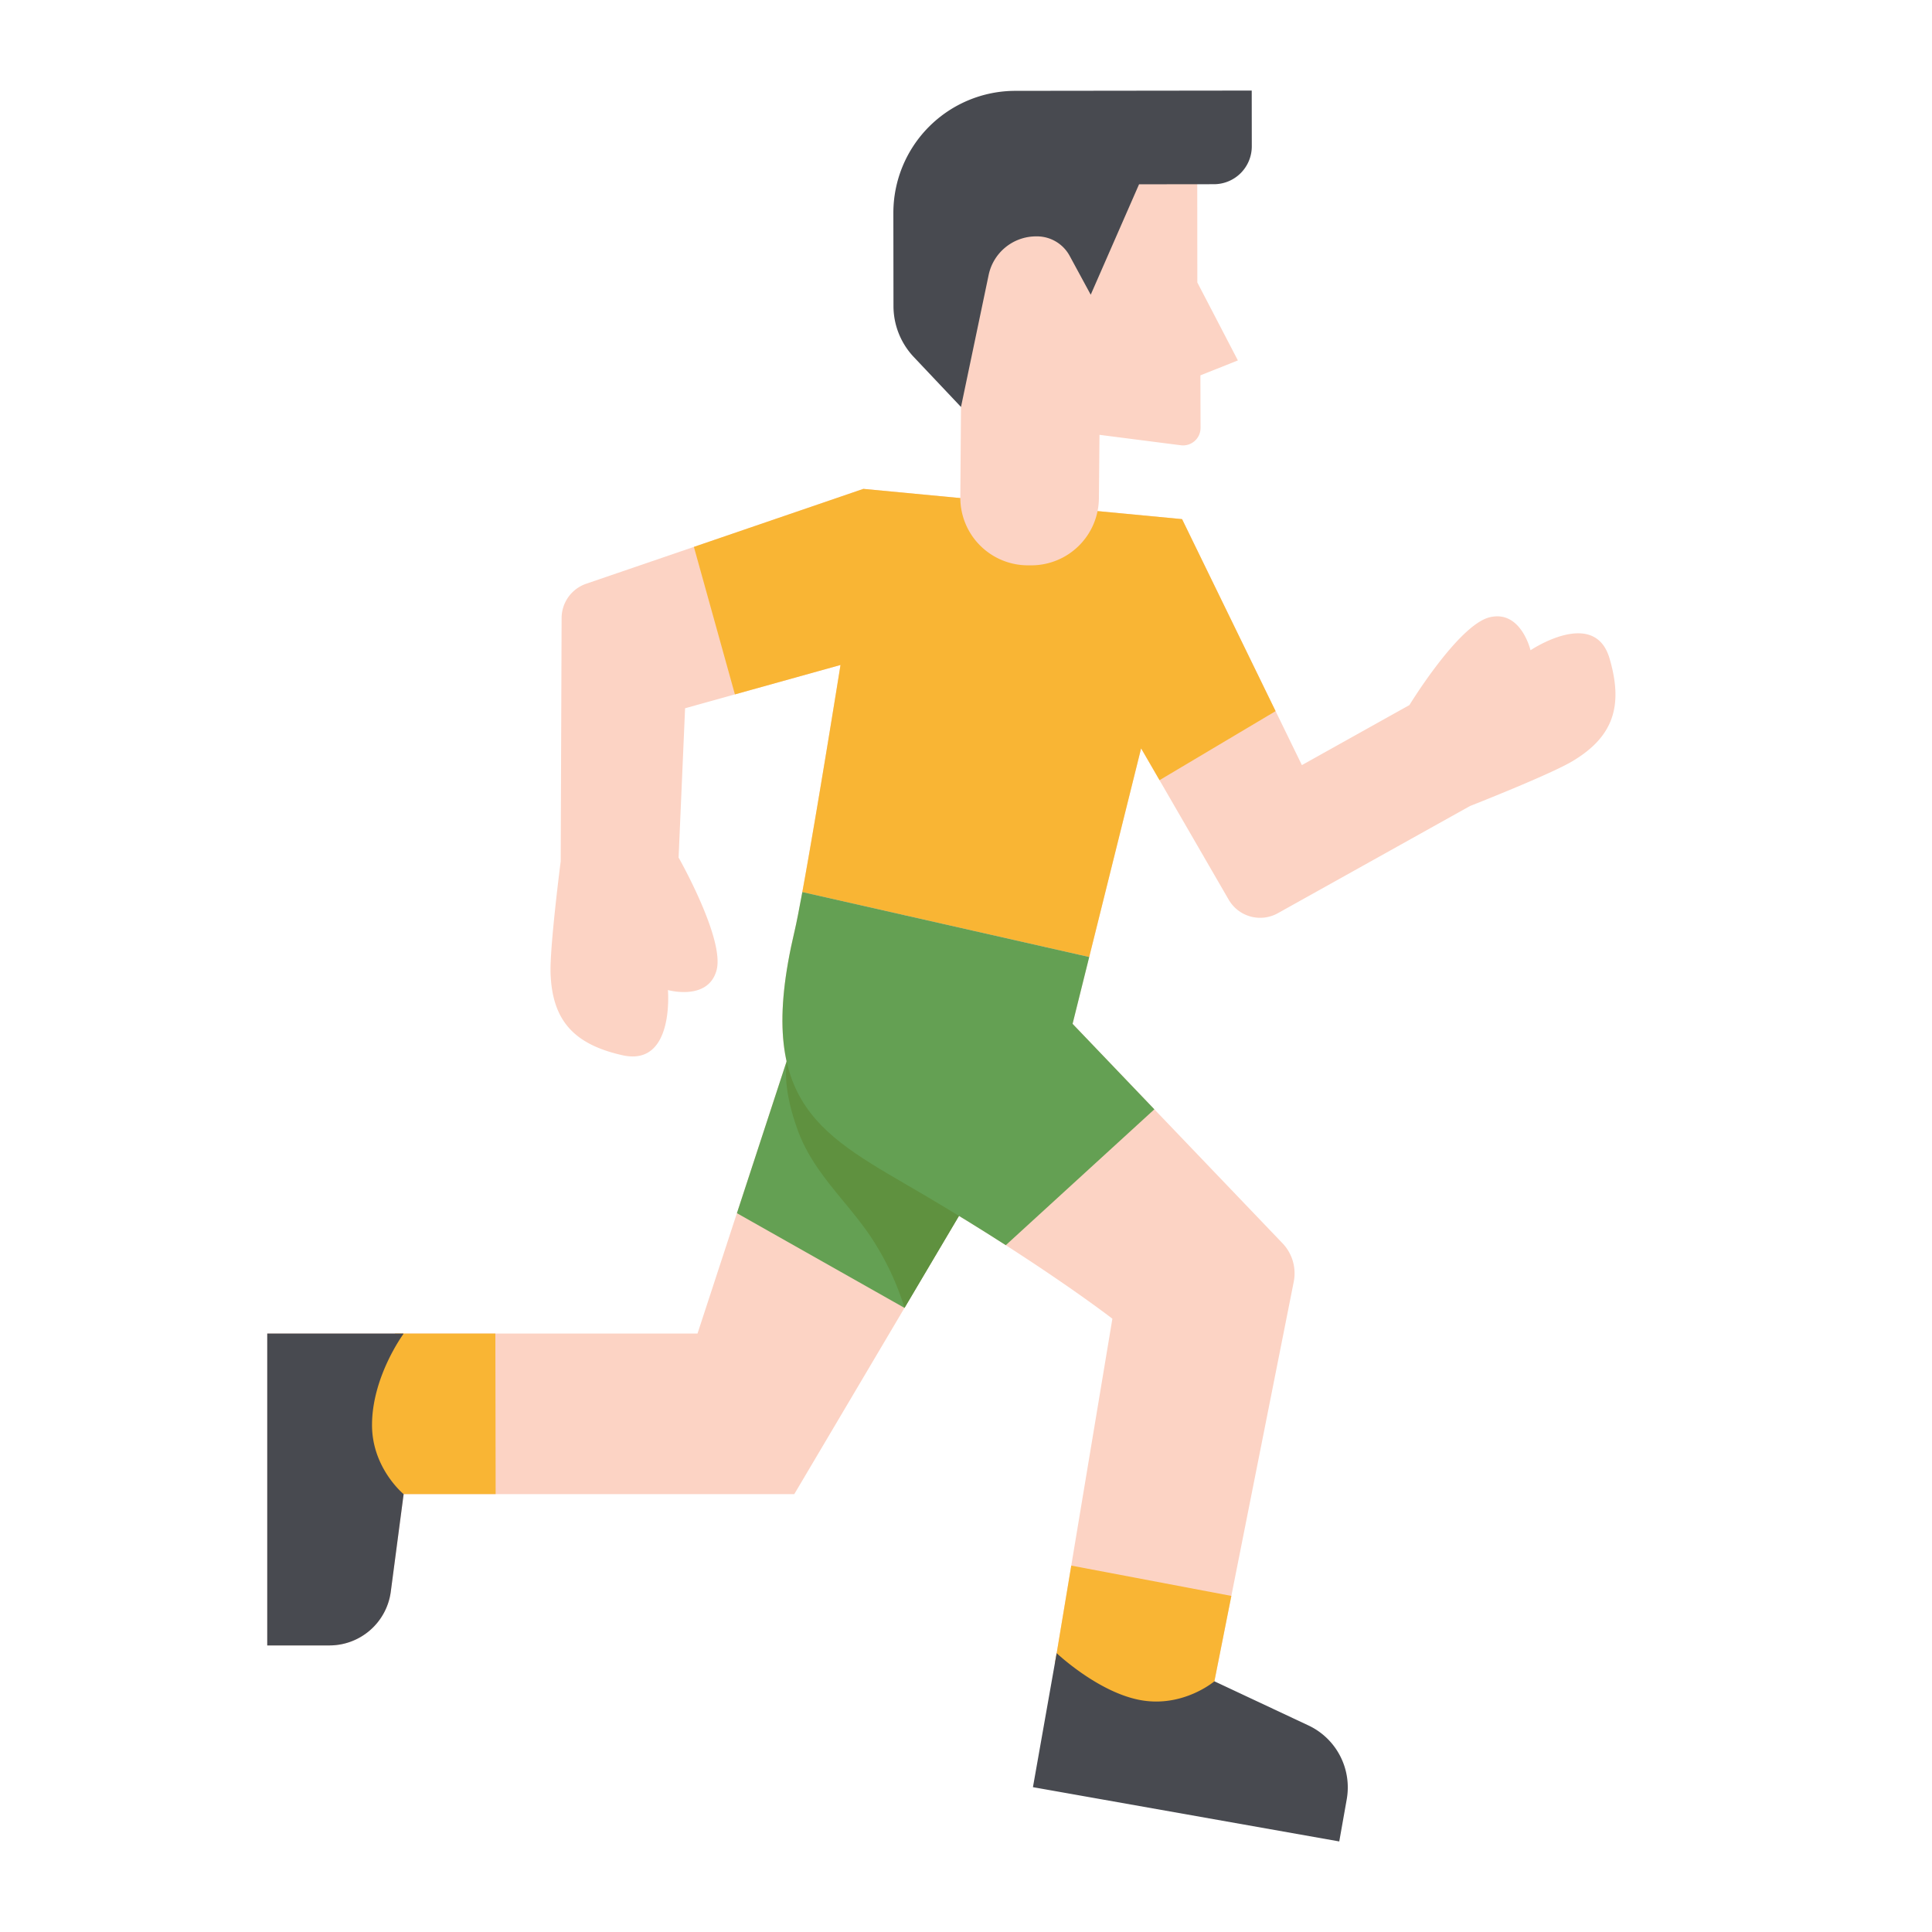 <svg xmlns="http://www.w3.org/2000/svg" viewBox="0 0 512 512"><path fill="#fcd3c4" d="M241.291,312.252c-16.937-9.85-29.163-16.984-31.546-34.919l-24.9,76.076H70.823v82.645H87.3A16.4,16.4,0,0,0,103.563,421.8l3.406-25.843H210.494L255.148,320.5q-4.482-2.74-9.386-5.633Q243.487,313.523,241.291,312.252Z"/><path fill="#fcd3c4" d="M426.545,174.484c-3.984-13.579-20.943-2.159-20.943-2.159s-2.531-10.754-10.821-8.74-21.267,23.265-21.267,23.265l-28.5,15.913L313.26,137.574,228.8,129.556,155.347,154.7a9.636,9.636,0,0,0-6.515,9.079l-.24,64.466s-2.931,22.719-2.685,29.713c.44,12.461,6.163,18.807,19.068,21.694,13.811,3.089,12.031-17.278,12.031-17.278s10.635,2.992,12.886-5.237-10.057-29.872-10.057-29.872l1.719-39.566,41.19-11.474s-9.462,59.064-12.169,70.506c-11.023,46.588,7.675,54.25,34.172,69.855,31.715,18.679,50.044,32.888,50.044,32.888L280.032,438.1l-.435,2.44,1.792,1.374c4.083,3.321,12.181,9.11,20.588,10.611a25.294,25.294,0,0,0,4.441.395,27.738,27.738,0,0,0,14.837-4.491l21.6-108.745a11.511,11.511,0,0,0-2.973-10.2l-55.639-58.156,18.163-73.008,23.208,40.1a9.634,9.634,0,0,0,13.033,3.587L389.573,213.6s21.224-8.32,27.224-11.923C427.487,195.253,430.268,187.173,426.545,174.484Z"/><path fill="#f9b534" d="M301.977 452.528a25.294 25.294 0 0 0 4.441.395 27.738 27.738 0 0 0 14.837-4.491l5.066-25.5L283.9 414.9 280.032 438.1l-.435 2.44 1.792 1.374C285.472 445.238 293.57 451.027 301.977 452.528zM313.26 137.574L228.8 129.556 183.89 144.93l10.87 39.091 27.984-7.795s-6.333 39.535-10.119 60.18l76.026 17.213 13.756-55.3 4.882 8.435 30.758-18.294z"/><path fill="#fcd3c4" d="M317.307,74.86l-.026-28.039-16.728.021L288.861,73.548l-3.634-6.7A11.855,11.855,0,0,0,274.8,60.643l-.406,0a14.783,14.783,0,0,0-14.351,11.819l-6.392,30.514,1.024,4.872-.18,23.914a17.923,17.923,0,0,0,17.945,18.057h.881a17.925,17.925,0,0,0,17.9-17.756l.157-16.828L312.936,118a4.634,4.634,0,0,0,5.222-4.608l-.039-13.92,9.932-3.955Z"/><path fill="#484a50" d="M301.861 48.84L289.054 78.1 283.469 67.8a9.863 9.863 0 0 0-8.8-5.158l-.244 0A12.867 12.867 0 0 0 262 72.876l-7.326 34.976L242.159 94.609a19.687 19.687 0 0 1-5.378-13.5l-.031-24.639a32.355 32.355 0 0 1 32.316-32.395L331.72 24l.018 14.772a10.031 10.031 0 0 1-10.019 10.044zM321.825 445.561s-8.226 7.011-19.5 5-22.3-12.456-22.3-12.456l-6.285 35.514L354.918 488l1.979-11.153a18.14 18.14 0 0 0-10.154-19.591z"/><path fill="#64a053" d="M241.291,312.252c-16.937-9.85-29.163-16.984-31.546-34.919l-14.456,44.173,44.41,25.1,15.448-26.1q-4.651-2.843-9.385-5.635Q243.487,313.523,241.291,312.252Z"/><path fill="#f9b534" d="M96.589,377.652a26.919,26.919,0,0,0,7.5,18.3h27.261l-.074-42.543H104.7l-1.384,2C100.742,359.757,96.589,368.241,96.589,377.652Z"/><path fill="#484a50" d="M98.589,377.653c0-12.835,8.306-24.108,8.306-24.108v-.136H70.823v82.645H87.3A16.4,16.4,0,0,0,103.563,421.8l3.406-25.843S98.589,389.1,98.589,377.653Z"/><path fill="#5f913f" d="M255.147,320.5q-4.651-2.843-9.385-5.635-2.275-1.341-4.471-2.612c-15.068-8.763-28.631-15.943-31.546-34.919-3.305,6.959-.1,17.284,1.65,22.139,4.272,11.835,14.016,19.656,20.334,29.786A72.344,72.344,0,0,1,239.7,346.6Z"/><path fill="#64a053" d="M210.575,246.732c-11.023,46.588,7.675,54.25,34.172,69.855,8.189,4.823,15.477,9.344,21.795,13.4l39.375-36.006-21.673-22.653,4.407-17.712-76.026-17.213C211.783,240.993,211.067,244.652,210.575,246.732Z"/></svg>